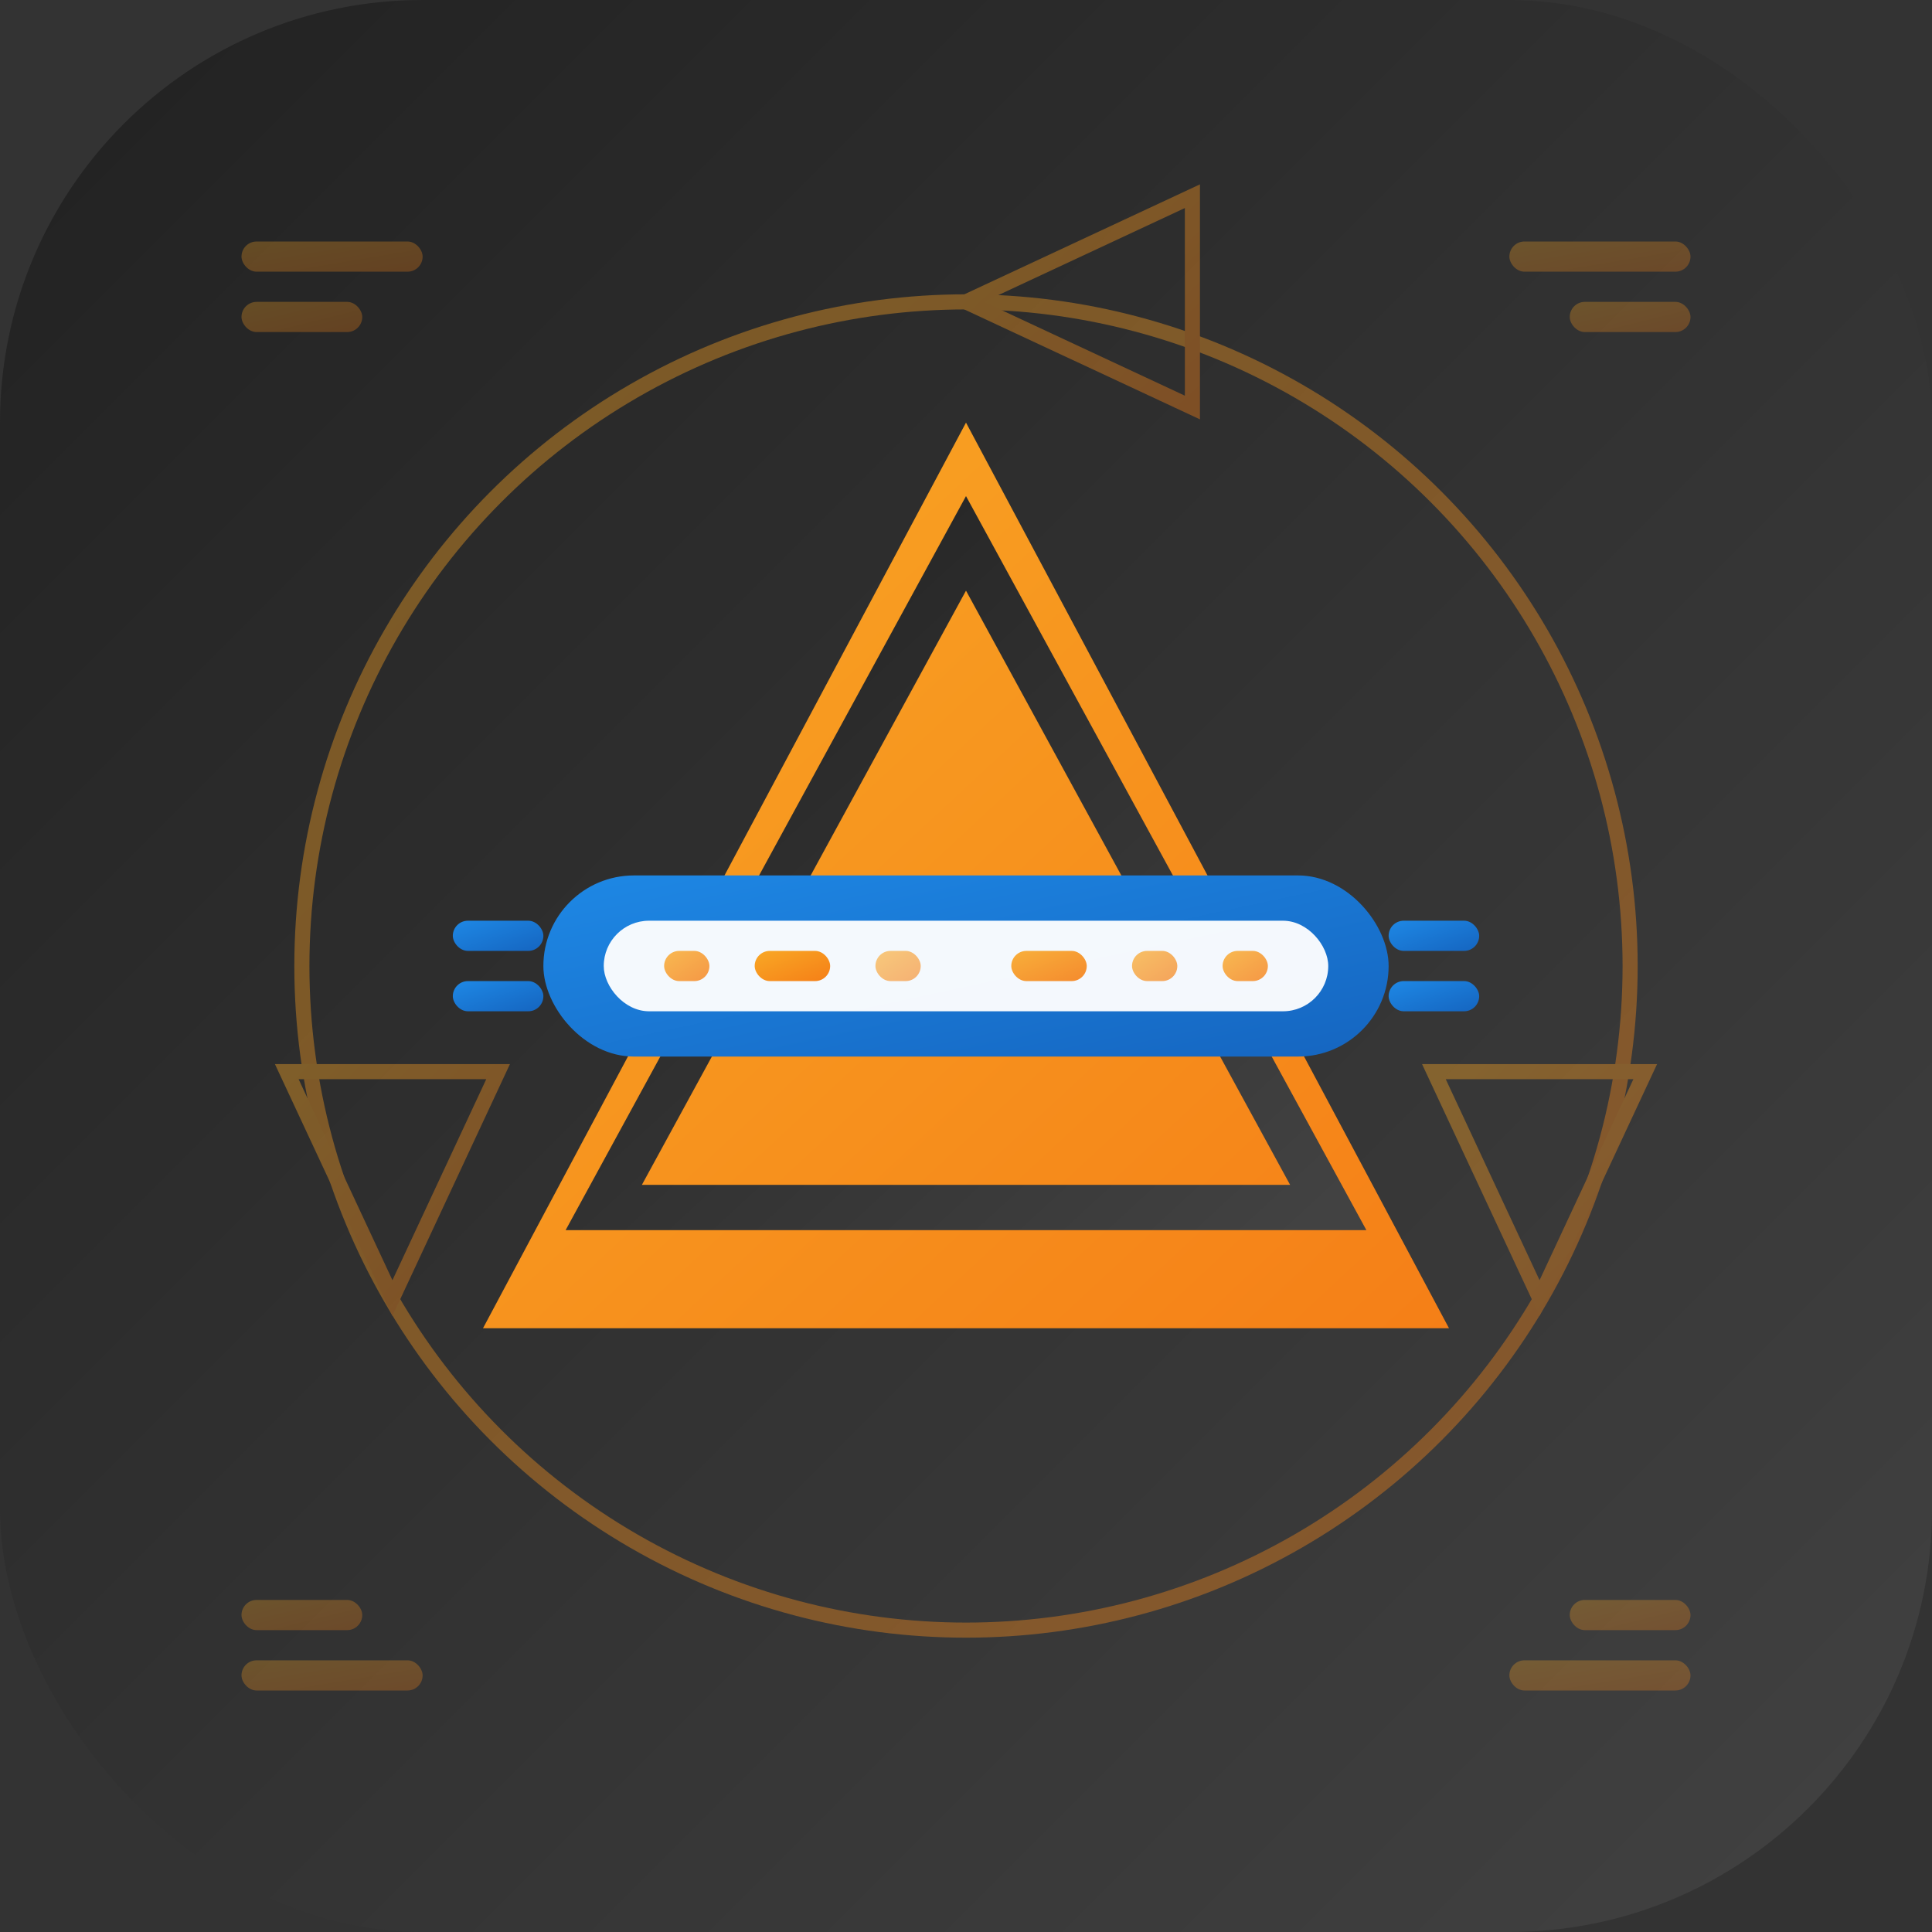 <svg width="128" height="128" viewBox="0 0 128 128" xmlns="http://www.w3.org/2000/svg">
  <rect x="0" y="0" width="128" height="128" fill="#333333" stroke="none"/>
  <defs>
    <linearGradient id="modernGold" x1="0%" y1="0%" x2="100%" y2="100%">
      <stop offset="0%" style="stop-color:#F9A825;stop-opacity:1" />
      <stop offset="100%" style="stop-color:#F57F17;stop-opacity:1" />
    </linearGradient>
    <linearGradient id="modernBlue" x1="0%" y1="0%" x2="100%" y2="100%">
      <stop offset="0%" style="stop-color:#1E88E5;stop-opacity:1" />
      <stop offset="100%" style="stop-color:#1565C0;stop-opacity:1" />
    </linearGradient>
    <linearGradient id="modernBg" x1="0%" y1="0%" x2="100%" y2="100%">
      <stop offset="0%" style="stop-color:#212121;stop-opacity:1" />
      <stop offset="100%" style="stop-color:#424242;stop-opacity:1" />
    </linearGradient>
  </defs>
  
  <!-- 背景 -->
  <rect width="128" height="128" rx="28" fill="url(#modernBg)"/>
  
  <!-- 主要设计 -->
  <g transform="translate(64,64)">
    <!-- 现代几何三角 -->
    <path d="M0,-36 L32,24 L-32,24 Z" fill="url(#modernGold)"/>
    
    <!-- 内部切割线 -->
    <path d="M0,-28 L24,16 L-24,16 Z" fill="none" stroke="url(#modernBg)" stroke-width="3"/>
    
    <!-- AI芯片 - 现代设计 -->
    <rect x="-28" y="-6" width="56" height="12" rx="6" fill="url(#modernBlue)"/>
    
    <!-- 芯片表面 -->
    <rect x="-24" y="-3" width="48" height="6" rx="3" fill="#FFFFFF" opacity="0.95"/>
    
    <!-- 现代连接器 -->
    <g fill="url(#modernBlue)">
      <rect x="-34" y="-3" width="6" height="2" rx="1"/>
      <rect x="-34" y="1" width="6" height="2" rx="1"/>
      <rect x="28" y="-3" width="6" height="2" rx="1"/>
      <rect x="28" y="1" width="6" height="2" rx="1"/>
    </g>
    
    <!-- 数据流动画效果 -->
    <g fill="url(#modernGold)">
      <rect x="-20" y="-1" width="3" height="2" rx="1" opacity="0.8"/>
      <rect x="-14" y="-1" width="5" height="2" rx="1" opacity="1"/>
      <rect x="-6" y="-1" width="3" height="2" rx="1" opacity="0.6"/>
      <rect x="3" y="-1" width="5" height="2" rx="1" opacity="0.9"/>
      <rect x="11" y="-1" width="3" height="2" rx="1" opacity="0.7"/>
      <rect x="17" y="-1" width="3" height="2" rx="1" opacity="0.8"/>
    </g>
    
    <!-- 装饰性几何元素 -->
    <g stroke="url(#modernGold)" stroke-width="1" fill="none" opacity="0.4">
      <circle cx="0" cy="0" r="44"/>
      <polygon points="0,-44 15,-37 15,-51"/>
      <polygon points="38,22 31,7 45,7"/>
      <polygon points="-38,22 -31,7 -45,7"/>
    </g>
  </g>
  
  <!-- 现代装饰角 -->
  <g fill="url(#modernGold)" opacity="0.3">
    <rect x="16" y="16" width="12" height="2" rx="1"/>
    <rect x="16" y="20" width="8" height="2" rx="1"/>
    
    <rect x="100" y="16" width="12" height="2" rx="1"/>
    <rect x="104" y="20" width="8" height="2" rx="1"/>
    
    <rect x="16" y="106" width="8" height="2" rx="1"/>
    <rect x="16" y="110" width="12" height="2" rx="1"/>
    
    <rect x="104" y="106" width="8" height="2" rx="1"/>
    <rect x="100" y="110" width="12" height="2" rx="1"/>
  </g>
</svg>